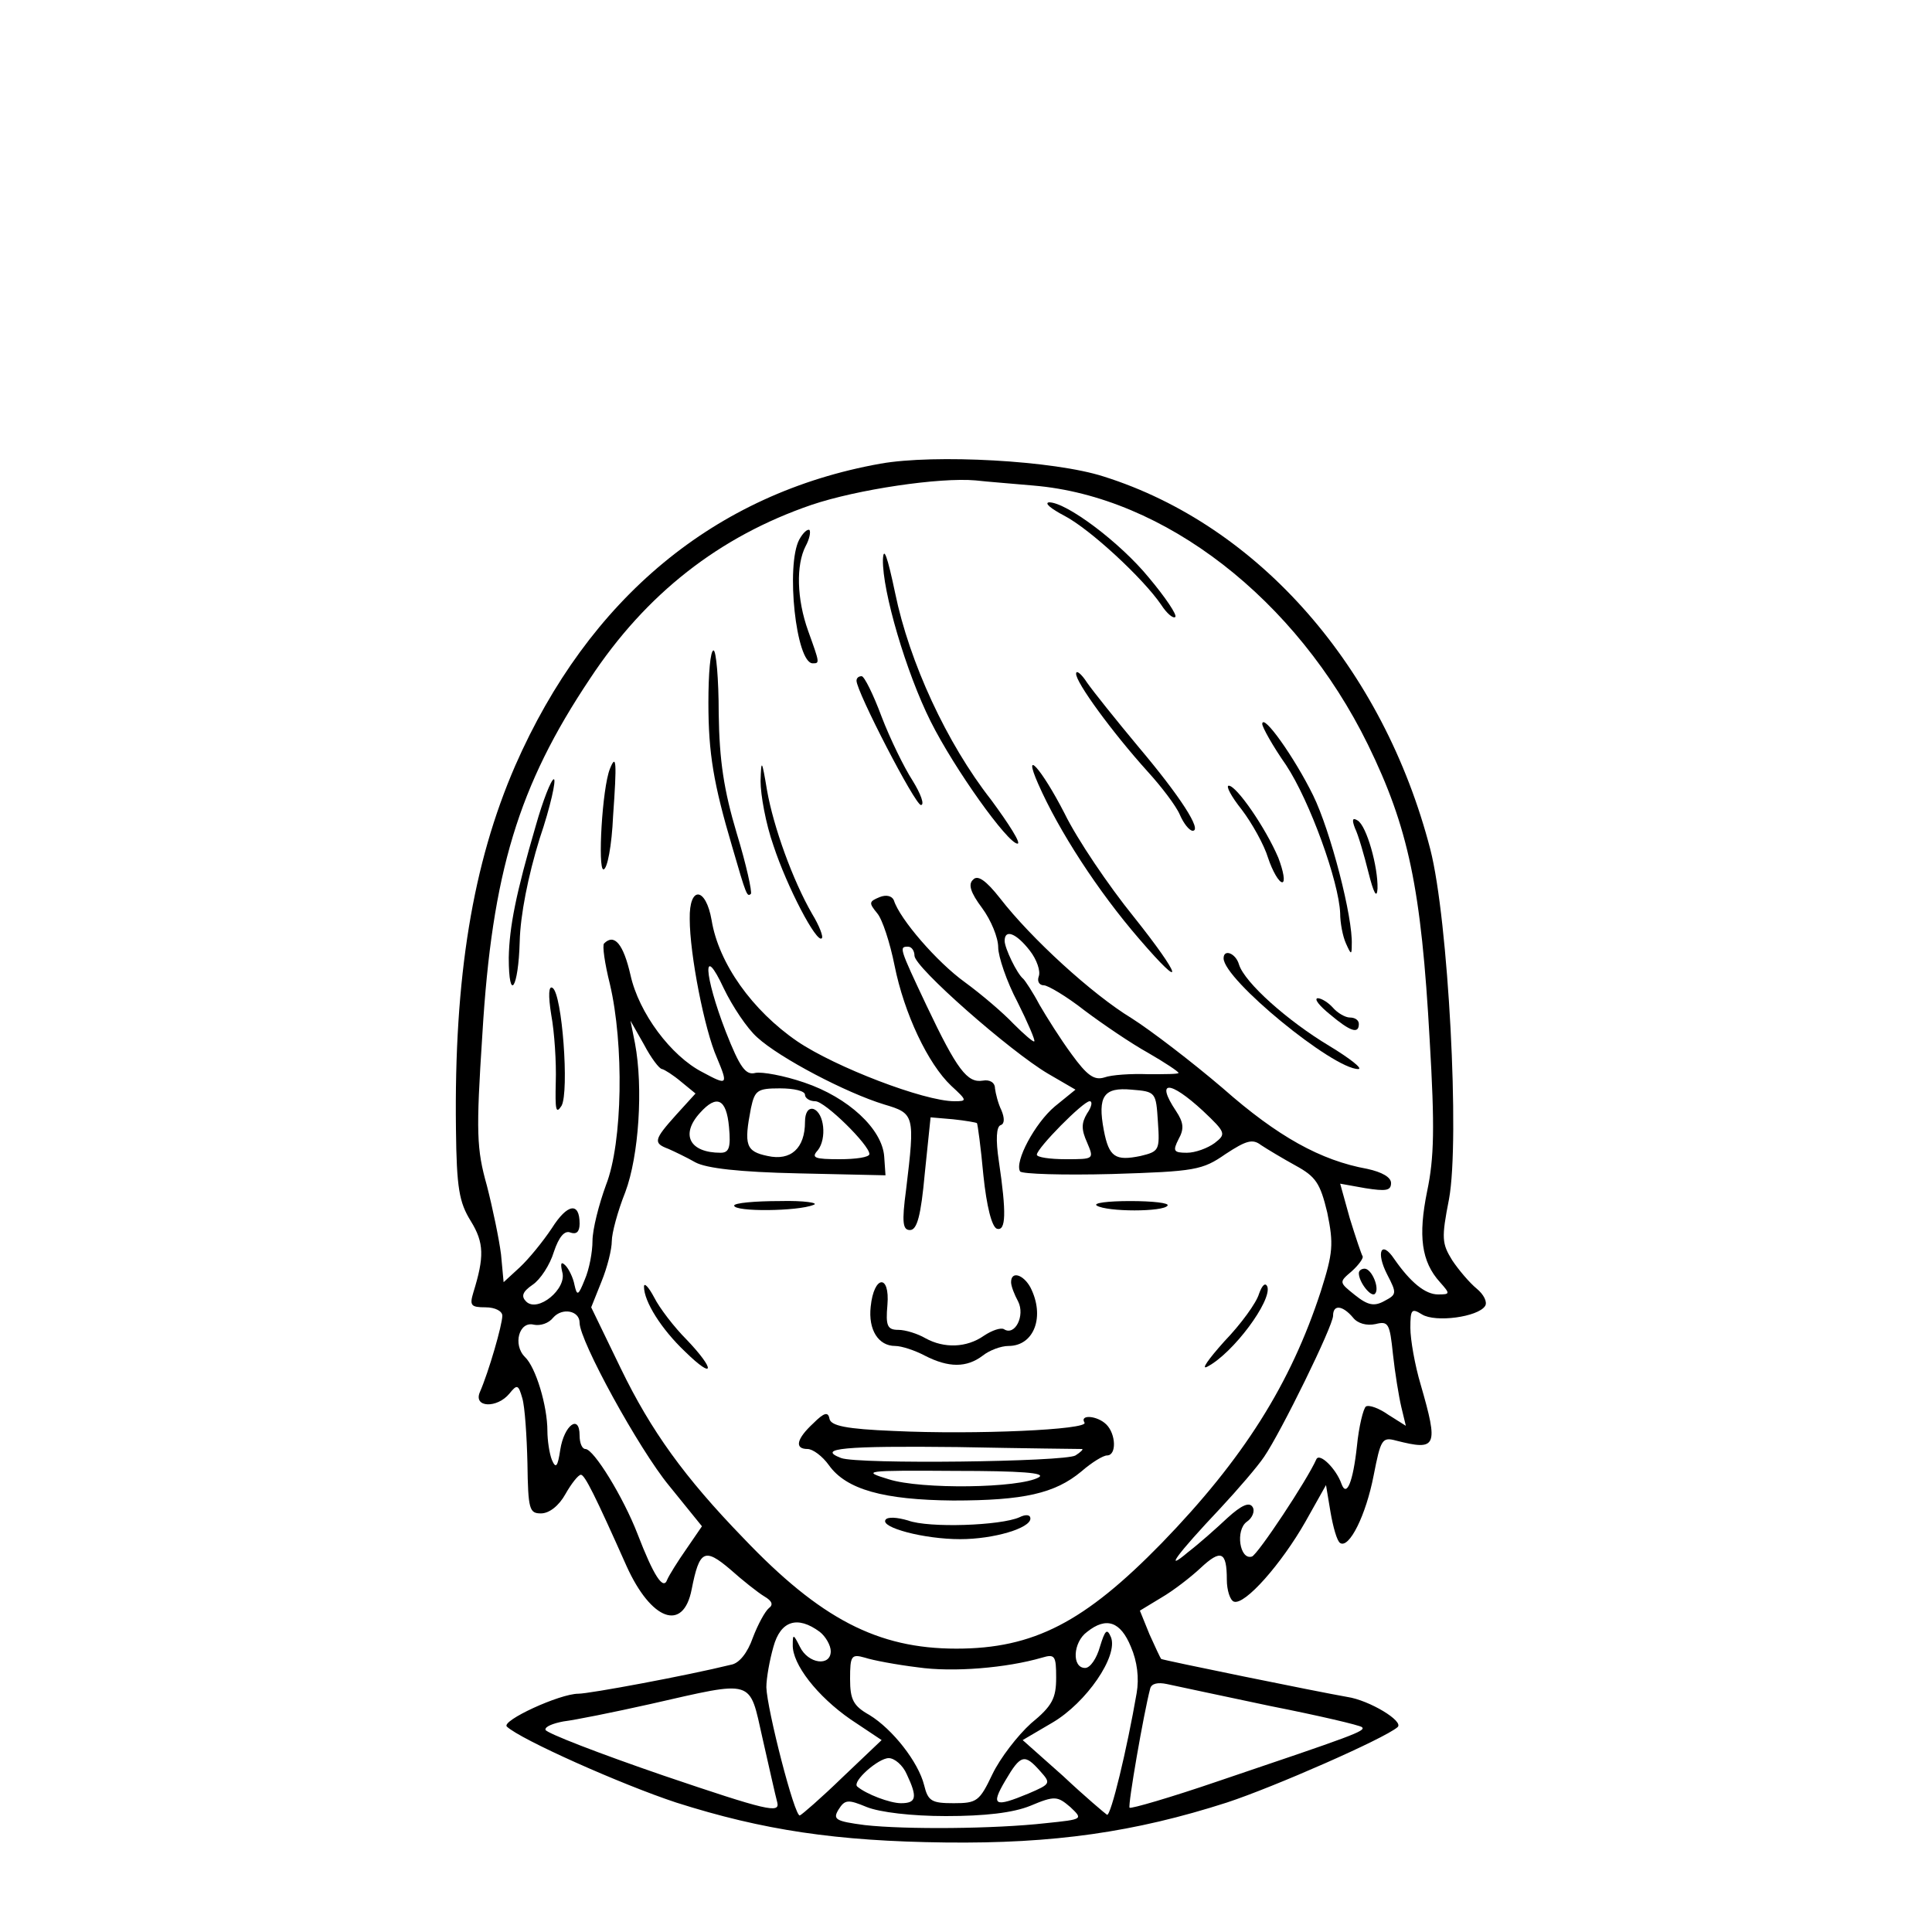 <?xml version="1.0" standalone="no"?>
<!DOCTYPE svg PUBLIC "-//W3C//DTD SVG 20010904//EN"
 "http://www.w3.org/TR/2001/REC-SVG-20010904/DTD/svg10.dtd">
<svg version="1.0" xmlns="http://www.w3.org/2000/svg"
 width="300pt" height="300pt" viewBox="0 0 300 300"
 preserveAspectRatio="xMidYMid meet">
<g transform="translate(0,300) scale(0.1,-0.1)"
fill="#000000" stroke="none">
<path d="M1367 2280 c-257 -46 -453 -209 -567 -469 -66 -152 -95 -328 -92
-564 1 -92 5 -114 23 -143 21 -34 21 -56 4 -111 -6 -20 -4 -23 19 -23 15 0 26
-6 26 -13 0 -14 -21 -87 -35 -119 -10 -24 27 -25 46 -2 12 15 14 14 20 -7 4
-13 7 -59 8 -101 1 -72 3 -78 21 -78 13 0 28 12 38 30 9 16 20 30 24 30 6 0
22 -32 71 -142 38 -84 88 -103 101 -36 12 61 20 65 60 31 19 -17 43 -36 53
-42 12 -7 14 -13 7 -18 -6 -5 -17 -25 -25 -46 -8 -23 -21 -40 -34 -42 -69 -17
-220 -45 -237 -45 -29 0 -120 -42 -111 -51 21 -20 178 -90 263 -118 135 -43
249 -60 418 -62 168 -2 294 16 437 62 73 24 244 99 265 117 11 9 -44 42 -78
47 -46 8 -286 57 -289 59 -1 1 -9 18 -18 38 l-15 37 33 20 c19 11 46 32 61 46
32 30 41 26 41 -18 0 -16 5 -32 11 -34 17 -6 74 59 111 124 l32 57 7 -42 c4
-23 10 -45 15 -48 14 -9 40 43 52 105 11 56 13 60 35 54 63 -16 66 -10 38 87
-9 30 -16 70 -16 88 0 29 2 31 18 21 21 -13 87 -4 98 13 4 6 -2 18 -13 27 -11
9 -28 29 -38 44 -16 26 -17 34 -5 95 17 92 -1 434 -29 543 -73 282 -266 503
-507 579 -77 25 -263 35 -347 20z m238 -34 c203 -17 408 -176 519 -402 63
-129 83 -223 96 -459 8 -135 7 -183 -4 -235 -14 -69 -9 -109 20 -141 16 -18
16 -19 -3 -19 -20 0 -43 19 -68 55 -20 30 -29 11 -11 -24 15 -29 15 -31 -4
-41 -16 -9 -26 -7 -46 9 -25 20 -25 20 -5 37 11 10 18 20 17 23 -2 3 -11 30
-20 59 l-15 54 39 -7 c32 -5 40 -4 40 8 0 9 -14 17 -37 22 -72 13 -139 50
-224 125 -48 41 -112 90 -142 109 -61 37 -156 124 -204 186 -22 28 -35 37 -42
29 -8 -7 -4 -20 14 -44 14 -19 25 -46 25 -61 0 -14 13 -53 30 -85 16 -32 28
-60 26 -61 -1 -2 -16 11 -32 27 -16 17 -50 46 -76 65 -43 31 -101 98 -110 127
-3 7 -12 9 -22 5 -17 -7 -17 -9 -4 -25 8 -9 20 -46 27 -81 15 -75 52 -153 88
-187 25 -23 25 -24 5 -24 -47 0 -185 53 -244 93 -70 48 -122 121 -133 188 -9
52 -35 54 -34 2 0 -55 23 -172 42 -215 18 -43 17 -44 -22 -23 -49 25 -99 92
-112 151 -11 48 -25 65 -41 49 -3 -3 1 -31 9 -63 22 -93 20 -246 -6 -312 -11
-30 -21 -69 -21 -87 0 -17 -5 -44 -12 -60 -10 -25 -12 -26 -16 -8 -2 11 -9 25
-14 30 -7 7 -8 3 -5 -10 8 -26 -38 -64 -56 -46 -8 8 -6 15 10 26 12 8 27 31
33 51 8 24 17 34 26 30 9 -3 14 1 14 14 0 34 -19 31 -43 -7 -14 -21 -36 -48
-50 -61 l-25 -23 -4 43 c-3 24 -13 72 -22 107 -16 57 -17 82 -7 235 15 251 56
386 167 552 87 132 201 221 344 270 71 24 199 43 255 38 17 -2 57 -5 90 -8z
m-6 -722 c11 -14 17 -32 14 -40 -3 -8 1 -14 8 -14 6 0 35 -17 63 -39 28 -21
72 -51 99 -66 26 -15 47 -29 47 -31 0 -2 -21 -2 -47 -2 -27 1 -57 -1 -68 -5
-16 -5 -27 3 -51 36 -17 23 -39 58 -50 77 -10 19 -22 37 -25 40 -10 8 -29 48
-29 59 0 19 18 12 39 -15z m-179 -8 c0 -18 148 -148 207 -183 l43 -25 -32 -26
c-31 -26 -63 -86 -54 -101 3 -4 67 -6 143 -4 129 4 140 6 176 31 32 21 42 24
55 14 9 -6 34 -21 54 -32 31 -17 38 -27 49 -73 10 -49 9 -62 -10 -122 -47
-144 -120 -260 -247 -391 -120 -123 -199 -164 -319 -164 -122 0 -211 46 -331
172 -91 94 -143 166 -190 263 l-46 95 16 40 c9 22 16 50 16 63 0 12 9 46 21
76 21 56 28 162 15 231 l-7 35 21 -37 c11 -21 24 -38 28 -38 4 -1 17 -9 30
-20 l22 -18 -30 -33 c-35 -39 -36 -44 -12 -53 9 -4 28 -13 42 -21 17 -9 67
-15 160 -17 l135 -3 -2 29 c-3 43 -56 92 -124 115 -32 11 -66 17 -76 15 -15
-4 -24 8 -46 64 -34 88 -37 140 -3 67 13 -27 36 -62 52 -76 35 -32 138 -86
197 -104 47 -14 48 -16 34 -132 -7 -52 -5 -63 6 -63 11 0 17 22 23 88 l9 87
35 -3 c19 -2 36 -5 37 -6 1 -1 6 -37 10 -81 5 -48 13 -80 21 -83 14 -4 15 24
3 105 -5 33 -4 54 3 56 6 2 6 11 1 23 -5 10 -9 26 -10 34 0 9 -8 14 -19 12
-24 -4 -40 17 -87 116 -43 91 -43 92 -29 92 6 0 10 -7 10 -14z m-170 -216 c0
-5 7 -10 16 -10 15 0 84 -68 84 -82 0 -5 -21 -8 -46 -8 -39 0 -45 2 -34 14 14
18 10 58 -7 64 -8 2 -13 -6 -13 -20 0 -41 -22 -61 -58 -53 -34 7 -37 17 -26
74 6 28 10 31 45 31 22 0 39 -4 39 -10z m548 -42 c3 -44 2 -46 -27 -53 -39 -8
-49 -2 -57 40 -10 53 0 67 43 63 38 -3 38 -4 41 -50z m70 17 c36 -34 36 -36
18 -50 -11 -8 -30 -15 -43 -15 -21 0 -22 3 -13 21 9 16 8 26 -4 44 -32 48 -10
48 42 0z m-736 -25 c3 -32 0 -40 -13 -40 -48 0 -63 28 -32 62 26 29 41 22 45
-22z m556 21 c-9 -15 -9 -25 0 -45 11 -26 11 -26 -33 -26 -25 0 -45 3 -45 7 0
10 72 83 82 83 5 0 3 -9 -4 -19z m-788 -325 c0 -28 92 -196 139 -253 l51 -63
-24 -35 c-14 -20 -27 -41 -30 -48 -6 -17 -21 6 -46 71 -22 57 -68 132 -81 132
-5 0 -9 9 -9 21 0 34 -24 16 -30 -22 -4 -27 -7 -30 -13 -16 -4 10 -7 31 -7 45
0 39 -18 99 -35 115 -19 19 -9 56 14 50 10 -2 23 2 30 11 14 16 41 11 41 -8z
m1201 8 c7 -9 21 -13 35 -10 20 5 22 1 27 -47 3 -28 9 -65 13 -82 l7 -29 -27
17 c-14 10 -30 16 -35 13 -4 -3 -11 -31 -14 -62 -6 -55 -16 -80 -24 -58 -8 23
-34 49 -39 38 -14 -32 -91 -148 -100 -151 -19 -6 -26 41 -8 54 9 6 13 17 9 23
-5 8 -17 3 -39 -17 -17 -16 -44 -40 -61 -53 -39 -33 -18 -4 50 68 27 29 58 65
68 80 26 38 107 203 107 219 0 18 15 16 31 -3z m-828 -488 c9 -7 17 -21 17
-30 0 -24 -35 -20 -48 7 -10 20 -11 20 -11 3 -1 -30 38 -80 90 -116 l48 -32
-61 -58 c-33 -32 -63 -58 -66 -59 -8 -3 -51 165 -52 199 0 14 5 42 11 63 11
40 37 49 72 23z m483 -23 c10 -23 13 -49 9 -72 -15 -87 -40 -191 -46 -189 -3
2 -34 28 -68 60 l-63 56 46 27 c53 31 103 104 91 133 -6 14 -9 11 -17 -15 -5
-18 -15 -33 -23 -33 -21 0 -19 40 3 56 30 24 52 16 68 -23z m-331 -32 c55 -8
138 -1 193 15 20 6 22 3 22 -31 0 -32 -6 -44 -39 -71 -21 -19 -48 -54 -60 -79
-20 -42 -24 -45 -60 -45 -34 0 -40 3 -46 28 -9 36 -49 87 -85 109 -25 14 -30
24 -30 56 0 36 2 39 23 33 12 -4 49 -11 82 -15z m547 -60 c76 -15 140 -30 143
-33 6 -6 -14 -13 -224 -84 -73 -25 -135 -43 -137 -41 -3 3 22 147 32 185 2 8
12 10 26 7 13 -3 85 -18 160 -34z m-788 -50 c10 -44 20 -89 23 -100 4 -17 -15
-13 -177 42 -99 34 -182 66 -183 71 -1 5 12 10 28 13 17 2 77 14 135 27 163
37 153 40 174 -53z m224 -56 c17 -36 15 -45 -9 -45 -17 0 -54 14 -68 26 -8 8
33 44 49 44 9 0 22 -11 28 -25z m207 5 c17 -19 17 -20 -18 -35 -53 -22 -59
-19 -36 20 24 41 30 42 54 15z m-146 -70 c60 0 104 5 131 16 38 16 42 15 62
-2 20 -19 20 -19 -38 -25 -80 -9 -218 -10 -281 -3 -46 6 -50 9 -41 24 10 16
15 16 44 4 20 -8 69 -14 123 -14z"/>
<path d="M1653 2199 c40 -21 122 -97 150 -138 9 -14 19 -22 22 -19 3 3 -15 30
-41 61 -45 55 -128 117 -155 117 -8 -1 3 -10 24 -21z"/>
<path d="M1241 2162 c-21 -40 -5 -192 21 -192 11 0 11 0 -7 50 -18 50 -19 103
-4 132 6 11 8 22 6 25 -3 2 -10 -4 -16 -15z"/>
<path d="M1371 2131 c-1 -49 36 -175 74 -251 37 -74 120 -190 135 -190 6 0
-13 30 -41 68 -69 88 -127 214 -149 321 -12 57 -18 74 -19 52z"/>
<path d="M1100 1909 c0 -79 8 -126 37 -224 22 -76 23 -78 29 -73 2 3 -7 45
-22 94 -20 67 -27 113 -28 186 0 54 -4 98 -8 98 -5 0 -8 -36 -8 -81z"/>
<path d="M1671 1954 c-1 -13 56 -91 111 -152 21 -23 44 -53 50 -67 6 -14 15
-25 20 -25 15 0 -19 53 -84 130 -35 42 -71 87 -80 100 -9 14 -17 20 -17 14z"/>
<path d="M1330 1943 c0 -17 91 -193 100 -193 6 0 0 17 -13 38 -13 20 -35 65
-48 99 -13 35 -27 63 -31 63 -5 0 -8 -3 -8 -7z"/>
<path d="M1960 1876 c0 -5 16 -34 37 -64 37 -56 82 -181 84 -230 0 -15 4 -36
9 -47 8 -18 9 -18 9 -2 2 42 -33 177 -60 232 -29 59 -78 128 -79 111z"/>
<path d="M947 1806 c-12 -30 -19 -156 -10 -156 6 0 13 37 15 83 6 84 5 98 -5
73z"/>
<path d="M1181 1787 c0 -21 8 -66 20 -100 21 -64 67 -152 75 -144 3 2 -4 20
-15 38 -30 52 -60 135 -70 192 -8 48 -9 49 -10 14z"/>
<path d="M1612 1783 c32 -73 93 -167 157 -241 73 -85 66 -59 -9 35 -38 47 -87
119 -107 160 -36 70 -66 103 -41 46z"/>
<path d="M832 1718 c-31 -106 -41 -157 -42 -205 0 -71 15 -48 17 25 1 41 13
102 31 160 17 50 26 92 22 92 -4 0 -17 -33 -28 -72z"/>
<path d="M1928 1743 c16 -21 35 -55 41 -75 7 -21 17 -38 22 -38 5 0 2 17 -6
38 -20 47 -65 112 -77 112 -5 0 4 -17 20 -37z"/>
<path d="M2104 1714 c5 -10 14 -41 21 -69 8 -32 13 -41 14 -25 1 34 -17 98
-31 106 -8 5 -9 1 -4 -12z"/>
<path d="M1900 1512 c0 -33 170 -172 209 -172 8 0 -12 16 -45 36 -65 39 -131
98 -140 126 -5 18 -24 25 -24 10z"/>
<path d="M856 1424 c5 -27 8 -74 7 -104 -1 -43 0 -51 9 -37 12 22 1 174 -14
183 -6 4 -7 -11 -2 -42z"/>
<path d="M2065 1425 c32 -27 45 -31 45 -15 0 6 -6 10 -14 10 -7 0 -19 7 -26
15 -7 8 -18 15 -24 15 -6 -1 3 -12 19 -25z"/>
<path d="M2110 1023 c0 -14 19 -38 25 -32 8 8 -5 39 -16 39 -5 0 -9 -3 -9 -7z"/>
<path d="M1140 1128 c0 -10 99 -9 123 1 10 3 -14 7 -52 6 -39 0 -71 -3 -71 -7z"/>
<path d="M1703 1128 c16 -10 104 -10 110 0 3 4 -23 7 -58 7 -35 0 -58 -3 -52
-7z"/>
<path d="M1570 1009 c0 -6 5 -19 11 -30 11 -22 -5 -54 -22 -43 -5 3 -19 -2
-31 -10 -27 -19 -62 -20 -91 -4 -12 7 -31 13 -42 13 -17 0 -20 6 -17 39 4 48
-21 46 -26 -3 -4 -36 12 -61 38 -61 10 0 31 -7 46 -15 37 -19 65 -19 90 0 10
8 28 15 40 15 40 0 57 46 34 91 -11 20 -30 26 -30 8z"/>
<path d="M1000 1002 c0 -23 27 -66 64 -101 46 -45 47 -28 2 19 -19 19 -42 49
-50 65 -9 17 -16 24 -16 17z"/>
<path d="M1955 991 c-4 -14 -28 -47 -54 -74 -25 -28 -37 -45 -26 -39 40 21
100 102 93 124 -3 7 -8 3 -13 -11z"/>
<path d="M1263 790 c-26 -24 -30 -40 -9 -40 8 0 23 -11 33 -25 27 -38 85 -54
193 -55 110 0 158 11 199 45 16 14 34 25 40 25 15 0 14 33 -1 48 -14 14 -42
16 -34 3 7 -11 -169 -19 -296 -13 -74 3 -98 8 -100 19 -2 11 -8 10 -25 -7z
m417 -40 c3 0 -2 -5 -10 -10 -16 -10 -338 -14 -364 -4 -39 15 5 19 181 17 103
-2 190 -3 193 -3z m-67 -44 c-30 -17 -183 -19 -233 -3 -43 13 -38 14 103 13
102 0 142 -3 130 -10z"/>
<path d="M1375 640 c-8 -12 60 -30 116 -30 52 0 109 17 109 32 0 6 -7 7 -17 2
-29 -13 -141 -17 -173 -5 -17 5 -32 6 -35 1z"/>
</g>
</svg>
